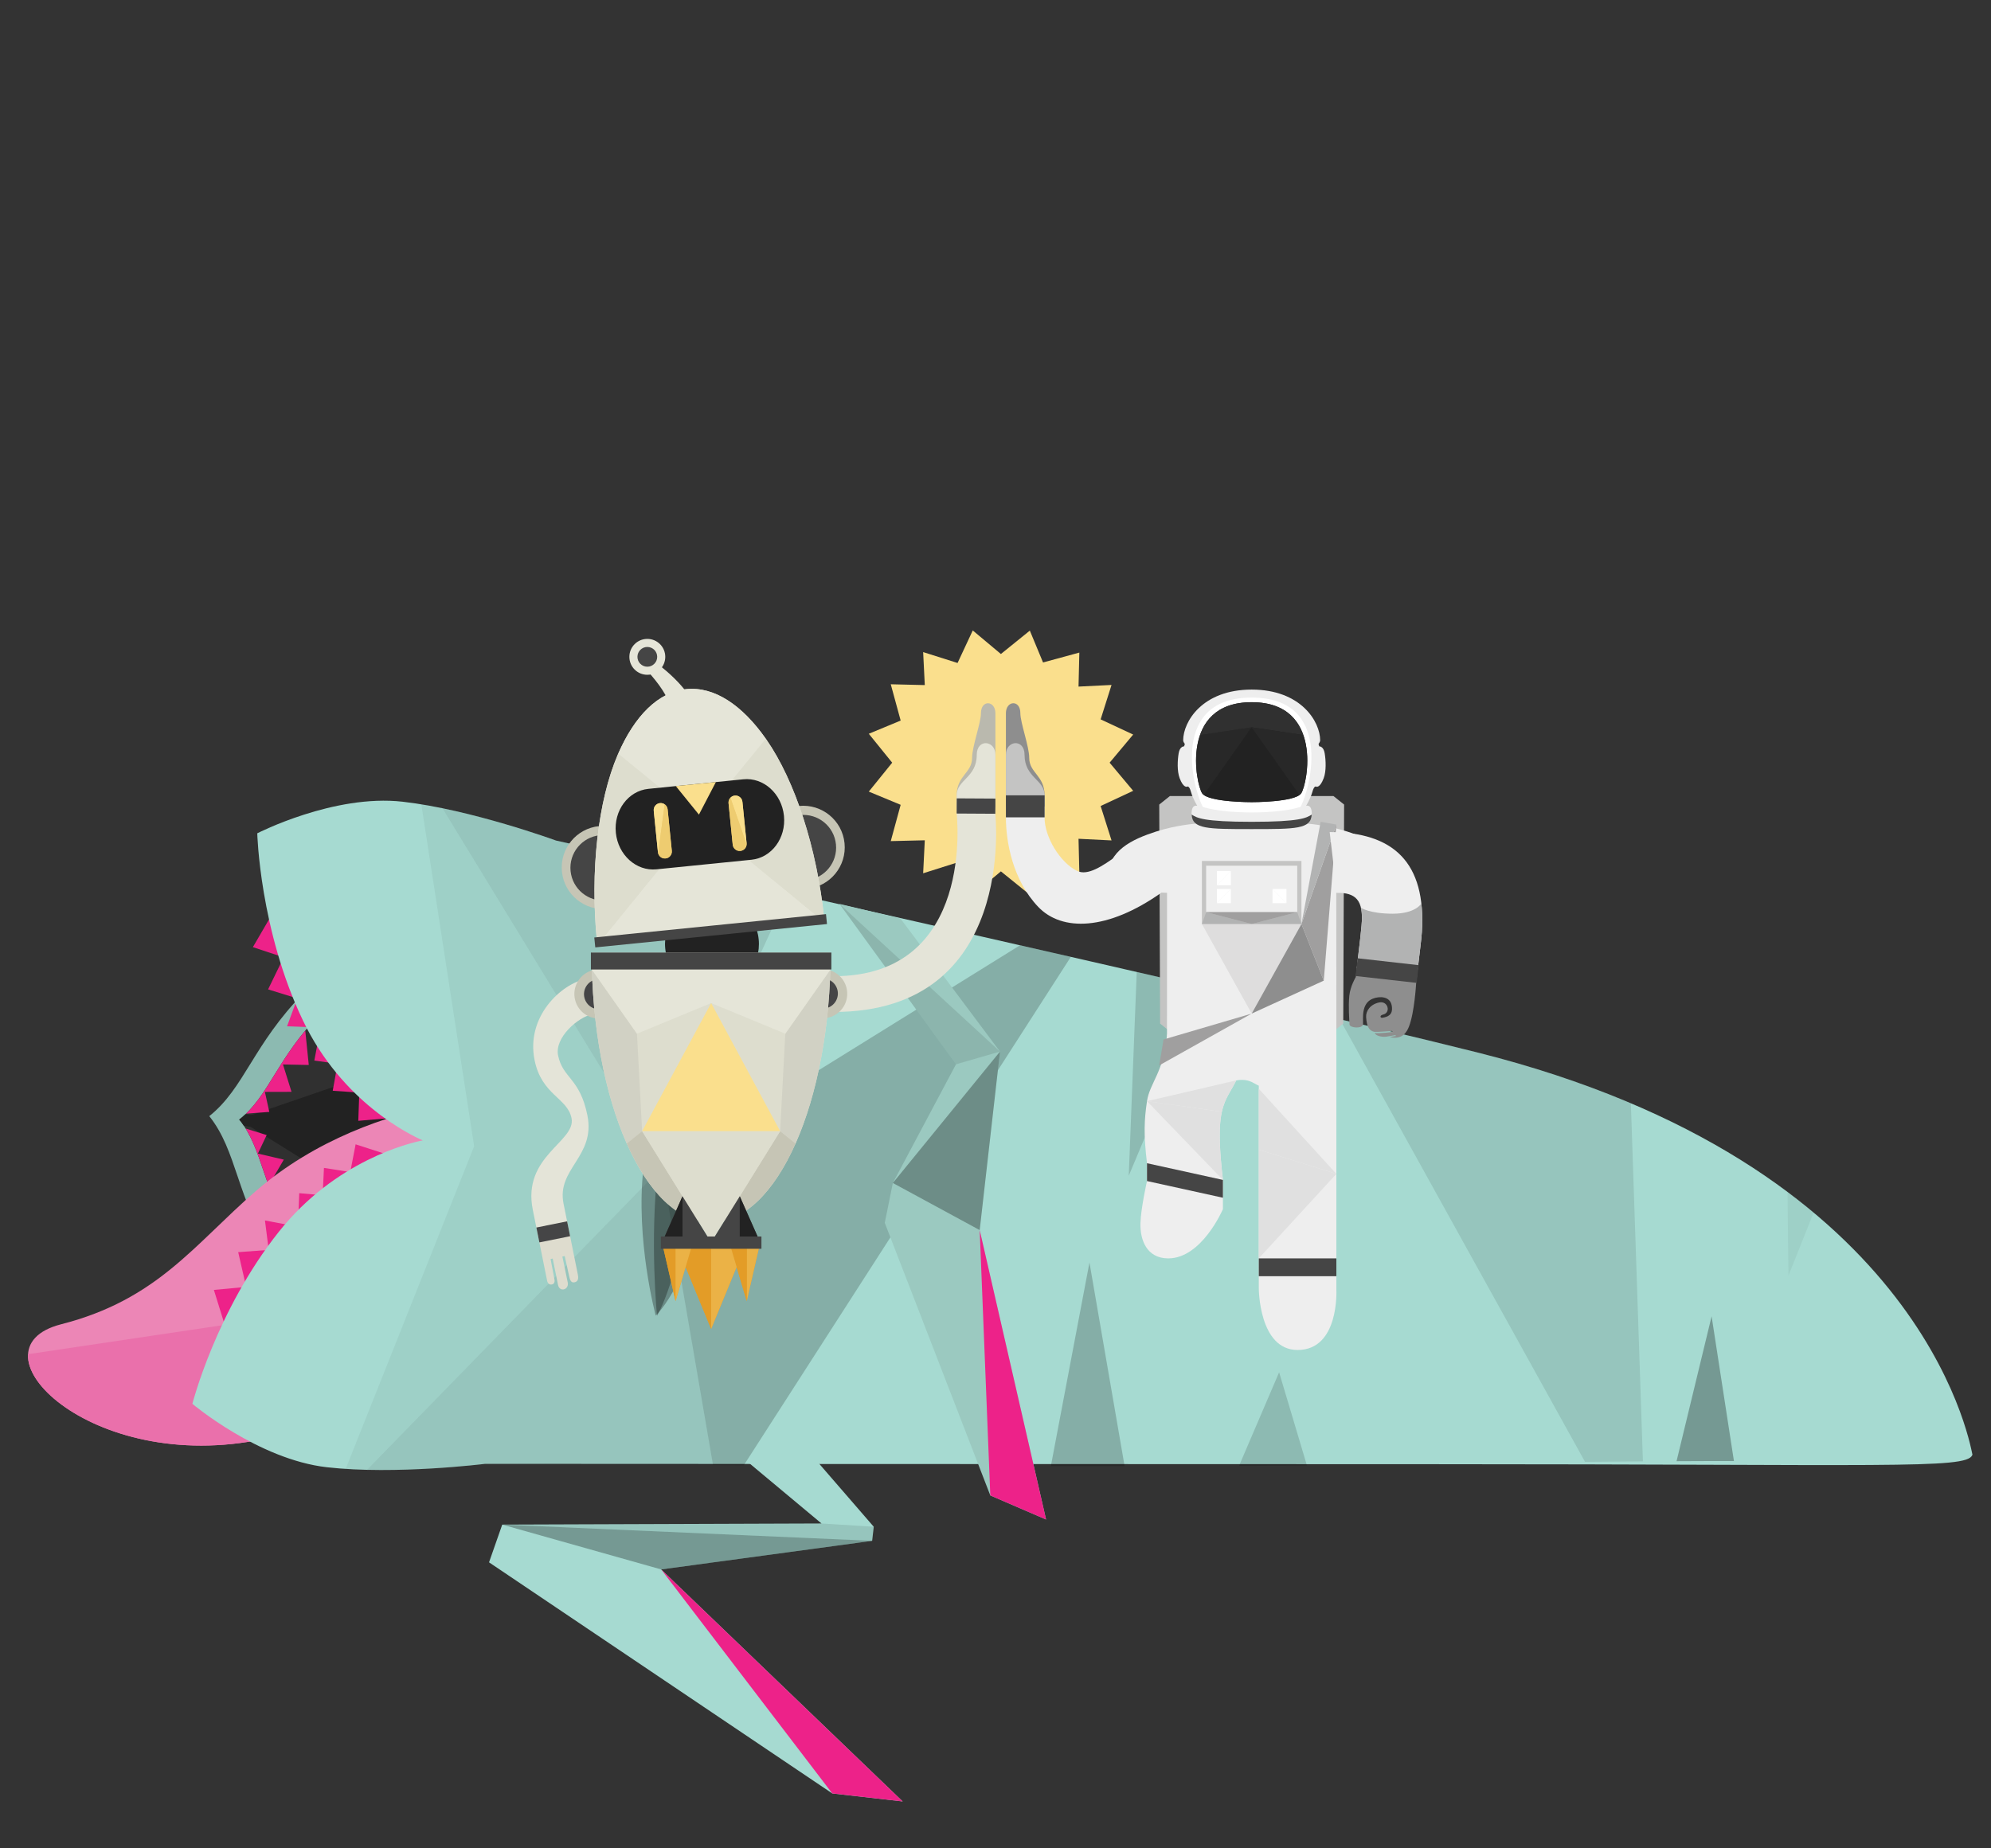 <?xml version="1.0" encoding="utf-8"?>
<!-- Generator: Adobe Illustrator 16.0.0, SVG Export Plug-In . SVG Version: 6.00 Build 0)  -->
<!DOCTYPE svg PUBLIC "-//W3C//DTD SVG 1.1//EN" "http://www.w3.org/Graphics/SVG/1.1/DTD/svg11.dtd">
<svg version="1.1" xmlns="http://www.w3.org/2000/svg" xmlns:xlink="http://www.w3.org/1999/xlink" x="0px" y="0px" width="1400px"
	 height="1300px" viewBox="0 0 1400 1300" enable-background="new 0 0 1400 1300" xml:space="preserve">
<rect x="0" y="0" width="1400" height="1300" fill="#333333" stroke="none"/>
<g id="Layer_1">
	<g>
		<path fill="#8CBAB1" d="M213.943,697.944c-36.158,36.793-41.975,67.321-66.787,87.07c19.742,24.811,18.561,55.827,45.531,99.796
			c33.893,55.248,83.548,71.563,83.548,71.563l34.42-152.719l0.771-156.683C311.426,646.973,259.373,651.716,213.943,697.944z"/>
		<path fill="#303030" d="M225.448,712.882c-30.949,31.492-35.928,57.627-57.165,74.533c16.9,21.24,15.893,47.789,38.972,85.422
			c29.008,47.291,71.519,61.256,71.519,61.256l31.882-130.438v-0.007l-1.761-134.399
			C308.895,669.249,264.336,673.308,225.448,712.882z"/>
		<g>
			<defs>
				<path id="SVGID_1_" d="M225.448,712.882c-30.949,31.492-35.928,57.627-57.165,74.533c16.9,21.24,15.893,47.789,38.972,85.422
					c29.008,47.291,71.519,61.256,71.519,61.256l31.882-130.438v-0.007l-1.761-134.399
					C308.895,669.249,264.336,673.308,225.448,712.882z"/>
			</defs>
			<clipPath id="SVGID_2_">
				<use xlink:href="#SVGID_1_"  overflow="visible"/>
			</clipPath>
			<polygon clip-path="url(#SVGID_2_)" fill="#222222" points="159.573,790.175 325.553,813.444 335.056,729.897 			"/>
			<polygon clip-path="url(#SVGID_2_)" fill="#222222" points="160.422,782.724 327.382,797.323 317.885,880.87 			"/>
			<g clip-path="url(#SVGID_2_)">
				<path fill="#ED2289" d="M233.956,699.765c-6.842,6.361-13.817,13.354-20.794,21.022l21.861,0.591L233.956,699.765z"/>
				<path fill="#ED2289" d="M253.421,685.144c-8.079,5.641-16.675,12.156-25.537,19.626l23.293,2.483L253.421,685.144z"/>
			</g>
			<g clip-path="url(#SVGID_2_)">
				<path fill="#ED2289" d="M168.812,792.507c0,0,1.542,11.452,7.521,29.417l11.175-23.589L168.812,792.507z"/>
				<path fill="#ED2289" d="M169.836,783.521c0,0,4.072-10.812,13.935-26.975l5.593,25.491L169.836,783.521z"/>
				<path fill="#ED2289" d="M196.047,739.302c-7.336,10.598-12.934,20.42-17.104,28.687l26.049-0.069L196.047,739.302z"/>
				<path fill="#ED2289" d="M214.062,719.099c-7.979,8.41-17.582,21.125-23.691,29.39l26.746,0.548L214.062,719.099z"/>
				<path fill="#ED2289" d="M184.424,841.482c-4.771-11.974-8.012-22.8-10.224-31.793l25.368,5.915L184.424,841.482z"/>
				<path fill="#ED2289" d="M197.441,865.214c-5.885-9.987-12.388-24.536-16.482-33.959l26.183,5.473L197.441,865.214z"/>
				<path fill="#ED2289" d="M212.599,887.532c-5.23-7.736-10.464-16.119-15.539-25.156l21.437,4.327L212.599,887.532z"/>
				<path fill="#ED2289" d="M228.284,906.15c-6.599-7.31-13.52-15.595-20.473-24.863l23.252,2.81L228.284,906.15z"/>
			</g>
		</g>
		<path fill="#EC86B6" d="M380.008,770.087c0,0-116.026-5.256-200.197,67.692c-43.209,37.448-69.133,76.335-136.826,93.618
			c-67.129,17.142,20.165,106.58,142.588,80.654c113.571-24.051,165.631-2.881,165.631-2.881L380.008,770.087z"/>
		<g>
			<defs>
				<path id="SVGID_3_" d="M380.008,770.087c0,0-116.026-5.256-200.197,67.692c-43.209,37.448-69.133,76.335-136.826,93.618
					c-67.129,17.142,20.165,106.58,142.588,80.654c113.571-24.051,165.631-2.881,165.631-2.881L380.008,770.087z"/>
			</defs>
			<clipPath id="SVGID_4_">
				<use xlink:href="#SVGID_3_"  overflow="visible"/>
			</clipPath>
			<polygon clip-path="url(#SVGID_4_)" fill="#EA70AB" points="3.136,954.917 440.978,889.627 107.797,1149.835 			"/>
		</g>
		<polygon fill="#A6DAD1" points="562.021,1013.323 614.389,1073.816 613.264,1083.715 464.91,1103.83 634.729,1267.011 
			585.219,1261.38 343.872,1098.841 353.155,1072.311 577.662,1071.517 508.102,1013.461 		"/>
		<polygon fill="#ED2289" points="585.219,1261.38 634.729,1267.011 464.91,1103.83 		"/>
		<polygon opacity="0.3" points="353.155,1072.311 464.91,1103.83 613.264,1083.715 		"/>
		<polygon opacity="0.1" points="614.389,1073.816 613.264,1083.715 353.155,1072.311 577.662,1071.517 		"/>
		<g>
			<polygon fill="#ED2289" points="157.959,931.614 150.392,907.245 176.046,904.835 			"/>
			<polygon fill="#ED2289" points="173.987,909.007 167.494,880.683 197.521,878.462 			"/>
			<polygon fill="#ED2289" points="190.286,889.556 186.313,858.392 210.854,863.061 			"/>
			<polygon fill="#ED2289" points="209.274,868.532 210.415,839.198 236.172,841.502 			"/>
			<polygon fill="#ED2289" points="226.417,850.106 227.795,821.432 256.742,825.978 			"/>
			<polygon fill="#ED2289" points="244.724,832.452 250.058,804.846 276.967,813.551 			"/>
		</g>
		<g>
			<polygon fill="#ED2289" points="190.658,644.104 177.812,666.149 202.275,674.259 			"/>
			<polygon fill="#ED2289" points="201.201,669.729 188.509,695.869 217.273,704.78 			"/>
			<polygon fill="#ED2289" points="212.717,692.343 201.842,721.822 226.811,722.778 			"/>
			<polygon fill="#ED2289" points="226.495,717.097 221.021,745.936 246.638,749.478 			"/>
			<polygon fill="#ED2289" points="239.063,738.897 233.967,767.151 263.195,769.228 			"/>
			<polygon fill="#ED2289" points="252.943,760.218 251.942,788.31 280.111,785.873 			"/>
		</g>
		<path fill="#A6DAD1" d="M180.902,586.093c0,0,1.682,67.896,32.051,131.526c27.59,57.796,75.699,80.666,84.306,84.464
			c-9.237,1.764-61.363,14.178-101.224,64.299c-43.889,55.189-60.772,120.973-60.772,120.973s46.327,39.116,94.597,44.609
			c48.271,5.492,111.233-2.398,111.233-2.398s497.347,0.247,664.694,0.247c320.478,0,376.299,3.573,380.969-6.237l0.201-0.449
			l-0.1-0.482c-2.347-10.611-37.521-204.52-348.135-282.447c-162.311-40.719-647.773-149.021-647.773-149.021
			s-59.578-21.819-107.85-27.309S180.902,586.093,180.902,586.093z"/>
		<g>
			<defs>
				<path id="SVGID_5_" d="M180.902,586.093c0,0,1.682,67.896,32.051,131.526c27.59,57.796,75.699,80.666,84.306,84.464
					c-9.237,1.764-61.363,14.178-101.224,64.299c-43.889,55.189-60.772,120.973-60.772,120.973s46.327,39.116,94.597,44.609
					c48.271,5.492,111.233-2.398,111.233-2.398s497.376,3.482,664.694,0.247c320.174-6.176,376.299,3.573,380.969-6.237l0.201-0.449
					l-0.1-0.482c-2.347-10.611-37.521-204.52-348.135-282.447c-162.311-40.719-647.773-149.021-647.773-149.021
					s-59.578-21.819-107.85-27.309S180.902,586.093,180.902,586.093z"/>
			</defs>
			<clipPath id="SVGID_6_">
				<use xlink:href="#SVGID_5_"  overflow="visible"/>
			</clipPath>
			<polygon opacity="0.2" clip-path="url(#SVGID_6_)" points="465.372,821.205 505.959,1057.095 785.449,622.493 			"/>
			<polygon opacity="0.1" clip-path="url(#SVGID_6_)" points="232.256,1060.313 465.372,821.205 505.959,1057.095 			"/>
			<polygon opacity="0.2" clip-path="url(#SVGID_6_)" points="723.371,1113.163 766.072,887.962 804.139,1108.559 			"/>
			<polygon opacity="0.15" clip-path="url(#SVGID_6_)" points="853.339,1072.786 899.428,965.192 929.635,1066.415 			"/>
			<polygon opacity="0.3" clip-path="url(#SVGID_6_)" points="1170.434,1062.644 1203.543,925.806 1225.192,1066.177 			"/>
			<polygon opacity="0.1" clip-path="url(#SVGID_6_)" points="291.797,536.778 465.372,821.205 566.467,601.866 			"/>
			<polygon opacity="0.15" clip-path="url(#SVGID_6_)" points="802.664,597.884 793.702,826.925 880.326,620.509 			"/>
			<polygon opacity="0.1" clip-path="url(#SVGID_6_)" points="916.081,669.946 1157.865,1106.351 1144.357,704.262 			"/>
			<polygon opacity="0.05" clip-path="url(#SVGID_6_)" points="1256.034,756.453 1257.571,897.233 1310.19,765.306 			"/>
			<polygon opacity="0.05" clip-path="url(#SVGID_6_)" points="333.402,806.196 232.256,1060.313 465.372,821.205 291.797,536.778 
							"/>
		</g>
		<g>
			<path opacity="0.3" d="M461.074,925.315c0,0-14.369-53.396-8.592-104.193c5.777-50.799,32.198-97.382,32.198-97.382
				s20.597,29.114,12.226,102.737C488.527,900.108,461.074,925.315,461.074,925.315z"/>
		</g>
		<g>
			<path opacity="0.3" d="M462.001,925.422c0,0-5.237-52.358,0.54-103.155c5.778-50.799,22.764-98.453,22.764-98.453
				s9.913,27.896,1.542,101.518C478.469,898.964,462.001,925.422,462.001,925.422z"/>
		</g>
		<polygon fill="#9BC9C0" points="590.293,635.743 633.175,646.034 703.168,739.604 688.89,865.163 735.562,1068.725 
			696.343,1051.795 622.136,860.065 627.818,832.036 672.225,748.555 		"/>
		<polygon opacity="0.3" points="627.818,832.036 703.168,739.604 688.89,865.163 		"/>
		<polygon opacity="0.1" points="672.225,748.555 703.168,739.604 590.293,635.743 		"/>
		<polygon fill="#ED2289" points="735.562,1068.725 688.89,865.163 696.343,1051.795 		"/>
	</g>
	<polygon fill="#FADF8D" points="780.243,536.423 796.809,516.633 773.928,505.954 781.591,481.751 758.382,482.903 
		758.956,458.979 733.432,465.937 724.141,443.53 703.8,459.981 684.01,443.415 673.331,466.296 649.128,458.634 650.28,481.843 
		626.355,481.269 633.313,506.794 610.908,516.083 627.359,536.423 610.908,556.763 633.313,566.052 626.355,591.577 
		650.28,591.003 649.128,614.212 673.331,606.55 684.01,629.431 703.8,612.865 724.141,629.315 733.432,606.909 758.956,613.867 
		758.382,589.942 781.591,591.096 773.928,566.894 796.809,556.213 	"/>
	<g>
		<polygon fill="#C4C4C3" points="937.636,559.888 880.136,559.888 822.636,559.888 815.136,565.866 815.749,719.931 
			822.636,725.432 880.136,725.432 937.636,725.432 944.522,719.931 945.136,565.866 		"/>
		<path fill="#EEEEEE" d="M981.519,619.918c0-19.392-17.473-29.643-33.998-35.001c-14.824-4.807-28.885-5.677-28.885-5.677
			s4-1.188,3.75-7.562s-4-4.875-4-4.875s3.104-5.042,4.438-9.875s2.74-3.625,2.74-3.625s2.572,1.124,5.238-6.044
			c1.848-4.964,1.5-12.5,0.668-17.5c-0.834-5-3.834-4.832-3.834-4.832l-0.5-1.668c0,0,1.166-1.486,1.166-2.5
			c0-13.206-13.5-35.75-48.166-35.75s-48.166,22.544-48.166,35.75c0,1.014,1.166,2.5,1.166,2.5l-0.5,1.668c0,0-3-0.168-3.834,4.832
			c-0.832,5-1.18,12.536,0.668,17.5c2.666,7.168,5.238,6.044,5.238,6.044s1.406-1.208,2.74,3.625s4.438,9.875,4.438,9.875
			s-3.75-1.5-4,4.875s3.75,7.562,3.75,7.562s-14.061,0.87-28.885,5.677c-16.523,5.358-33.91,13.286-33.91,32.678l33.912,10.037
			l7.883,0.286l-0.051,99.764c0,0,5.051,21.477,31.26,22.766c3.953,0.194,10.062,10.748,17.445,9.437
			c12.846-2.283,14.148,6.705,20.846,3.336s14.338-12.578,18.291-12.772c26.209-1.289,31.26-22.766,31.26-22.766l-0.051-99.764
			l7.885-0.286L981.519,619.918z"/>
		<g>
			<path fill="#EEEEEE" d="M885.136,891.328h54.551v6.27v9.559c0,0,2.193,42.334-27.275,42.334
				c-27.275,0-27.275-43.434-27.275-43.434v-8.459V891.328z"/>
			<path fill="#EEEEEE" d="M885.136,727.682c0,64.82,0,53.736,0,82.758s0,45.957,0,80.889h54.551c0-36.404,0-51.91,0-80.889
				s0-13.936,0-82.758H885.136z"/>
			<rect x="885.136" y="885.057" fill="#454545" width="54.551" height="12.541"/>
			<polygon fill="#E0E0E0" points="885.136,885.057 939.687,825.625 885.136,808.564 			"/>
			<polygon fill="#E0E0E0" points="885.136,808.564 885.136,765.787 939.687,825.625 			"/>
		</g>
		<g>
			<path fill="#EEEEEE" d="M816.813,585.053c-18,0-44.554,34.525-59.282,27.557c-11.906-5.634-23.197-23.962-23-37.747
				c0.03-2.188,0-5.296,0-7.739h-27.214c0,3.031-0.001,4.43,0,7.739c0.005,17.538,4.88,44.259,22.714,62.969
				c16.666,17.485,48.81,16.811,86.782-10.111V585.053z"/>
			<g>
				<path fill="#8E8E8E" d="M707.317,566.929c0,0,0-59.543,0-65.293c0-9,10.165-9.75,10.165,0c0,6.75,6.231,23.393,6.231,31.379
					c0,10.69,10.824,12.371,10.817,26.366c-0.002,3.505,0.007,7.742,0.007,7.742L707.317,566.929z"/>
				<path fill="#C4C4C3" d="M707.317,566.929c0,0,0-29.148,0-36.162c0-10.111,13.117-11.514,13.117,0.183
					c0,16.018,14.104,17.391,14.097,28.432c0.007,6.379,0.007,7.742,0.007,7.742L707.317,566.929z"/>
			</g>
			<rect x="707.317" y="559.381" fill="#454545" width="27.214" height="15.481"/>
		</g>
		<g>
			<path fill="#EEEEEE" d="M859.909,829.868c-4.721-40.79-1.439-50.646,4.727-61.553c6.406-11.33,8.42-12.833,10.5-40.634h-54.551
				c-2,26.135-12.115,33.801-14.053,46.801s-2.467,23.218,0,43.649v7.494l53.377,10.568V829.868z"/>
			<path fill="#EEEEEE" d="M859.909,836.194l-53.377-10.568v5.047c0,0-4.314,18.964-4.609,29.737
				c-0.314,11.406,4.221,24.647,19.596,24.647c23.617,0,38.391-34.617,38.391-34.617v-8.031V836.194z"/>
			<g>
				<defs>
					<path id="SVGID_115_" d="M859.909,829.868c-4.721-40.79-1.439-50.646,4.727-61.553c6.406-11.33,8.42-12.833,10.5-40.634
						h-54.551c-2,26.135-12.115,33.801-14.053,46.801s-2.467,23.218,0,43.649v7.494l53.377,10.568V829.868z"/>
				</defs>
				<clipPath id="SVGID_8_">
					<use xlink:href="#SVGID_115_"  overflow="visible"/>
				</clipPath>
				<polygon clip-path="url(#SVGID_8_)" fill="#E0E0E0" points="859.909,829.868 806.532,774.482 859.163,781.938 				"/>
				<polygon clip-path="url(#SVGID_8_)" fill="#E0E0E0" points="859.163,781.938 869.292,759.884 806.532,774.482 				"/>
			</g>
			<polygon fill="#454545" points="859.909,842.409 806.532,830.673 806.532,818.132 859.909,829.868 			"/>
		</g>
		<g>
			<polygon fill="#C4C4C3" points="880.136,605.553 845.136,605.553 845.136,649.886 880.136,649.886 915.136,649.886 
				915.136,605.553 			"/>
			<polygon fill="#DEDDDD" points="880.136,649.886 845.136,649.886 880.136,712.886 915.136,649.886 			"/>
			<polygon fill="#EEEEEE" points="880.136,608.886 848.103,608.886 848.103,641.553 880.136,641.553 912.171,641.553 
				912.171,608.886 			"/>
			<polygon fill="#FFFFFF" points="855.677,635.219 865.481,625.22 865.481,635.219 			"/>
			<polygon fill="#FFFFFF" points="865.481,625.22 855.677,635.219 855.677,625.22 			"/>
			<polygon fill="#FFFFFF" points="865.481,612.595 855.677,622.594 855.677,612.595 			"/>
			<polygon fill="#FFFFFF" points="855.677,622.594 865.481,612.595 865.481,622.594 			"/>
			<polygon fill="#B2B3B3" points="845.136,649.886 848.103,641.553 880.136,649.886 			"/>
			<polygon fill="#FFFFFF" points="904.595,635.219 894.79,625.22 894.79,635.219 			"/>
			<polygon fill="#FFFFFF" points="894.79,625.22 904.595,635.219 904.595,625.22 			"/>
			<polygon fill="#B2B3B3" points="915.136,649.886 912.171,641.553 880.136,649.886 			"/>
			<polygon fill="#A09F9F" points="880.136,641.553 848.103,641.553 880.136,649.886 912.171,641.553 			"/>
			<g>
				<polygon fill="#A09F9F" points="939.687,579.939 930.827,689.72 915.136,649.886 				"/>
				<polygon fill="#B2B3B3" points="928.636,578.009 915.136,649.886 939.687,579.939 				"/>
				<polygon fill="#8E8E8E" points="880.136,712.886 930.827,689.72 915.136,649.886 				"/>
				<polygon fill="#A09F9F" points="880.136,712.886 818.136,731.101 815.136,749.315 				"/>
			</g>
		</g>
		<path fill="#454545" d="M880.136,578.003c-33.916,0-38.496-2.7-42.246-5.117c0.58,10.25,11.08,10.245,42.246,10.245
			s41.666,0.005,42.246-10.245C918.632,575.303,914.052,578.003,880.136,578.003z"/>
		<path fill="#FFFFFF" d="M880.136,490.634c-57,0-42,62.169-34.42,76.818c0,0,10.254,3.975,34.42,3.975s34.422-3.975,34.422-3.975
			C922.136,552.803,937.136,490.634,880.136,490.634z"/>
		<g>
			<defs>
				<path id="SVGID_117_" d="M880.136,493.884c-50.75,0-39.25,57.919-34.75,64.169s34.75,6.125,34.75,6.125s30.25,0.125,34.75-6.125
					S930.886,493.884,880.136,493.884z"/>
			</defs>
			<clipPath id="SVGID_10_">
				<use xlink:href="#SVGID_117_"  overflow="visible"/>
			</clipPath>
			<path clip-path="url(#SVGID_10_)" fill="#222222" d="M880.136,493.884c-50.75,0-39.25,57.919-34.75,64.169
				s34.75,6.125,34.75,6.125s30.25,0.125,34.75-6.125S930.886,493.884,880.136,493.884z"/>
			<polygon clip-path="url(#SVGID_10_)" fill="#282828" points="820.804,520.386 880.136,511.543 833.136,578.009 			"/>
			<polygon clip-path="url(#SVGID_10_)" fill="#222222" points="880.136,511.543 833.136,578.009 880.136,580.386 927.136,578.009 
							"/>
			<polygon clip-path="url(#SVGID_10_)" fill="#303030" points="880.136,473.053 820.804,520.386 880.136,511.543 939.47,520.386 
							"/>
			<polygon clip-path="url(#SVGID_10_)" fill="#282828" points="939.47,520.386 880.136,511.543 927.136,578.009 			"/>
		</g>
		<g>
			<path fill="#EEEEEE" d="M939.986,627.9c12.884,0,19.155,4.592,17.396,23.177c-1.232,13.014-1.6,14.436-2.627,23.61
				c-0.161,1.441-0.517,4.415-0.699,6.234l42.402,4.756c0.288-3.161,0.417-3.7,0.698-6.232c1.122-10.111,2.286-18.052,2.653-23.847
				c3.111-49.234-20.155-70.365-64.823-70.365L939.986,627.9z"/>
			<path fill="#8E8E8E" d="M996.458,685.678l-0.699,6.234c0,0-1.171,20.464-5.055,30.179c-1.271,3.175-4.207,9.483-13.34,7.348
				c-0.376-0.089,4.2-0.8,4.2-0.8l-0.36-0.599c0,0-4.719,0.839-6.275,1.057c-3.623,0.509-7.729-0.763-8.262-2.546
				c2.987,0.518,12.605-0.74,12.605-0.74l-0.37-0.724c0,0-11.183,0.869-12.342,0.653c-3.49-0.649-5.535-3.124-5.949-10.408
				c-0.247-4.354,3.009-9.013,9.239-10.284c6.231-1.271,8.343,7.293,2.605,8.563c-2.449,0.542-2.059,2.515-0.322,2.206
				c3.428-0.612,7.666-1.768,6.5-8.504c-1.166-6.735-8.581-6.763-13.283-4.933c-8.483,3.3-6.709,14.183-6.904,17.965
				c-0.174,3.348-9.408,2.778-9.523,0.145c-0.153-3.5-0.889-12.515-0.137-20.105c0.672-6.783,4.571-13.229,4.571-13.229l0.698-6.233
				L996.458,685.678z"/>
			<path fill="#B2B3B3" d="M956.982,638.466c0.753,3.229,0.896,7.361,0.399,12.611c-1.188,12.533-1.324,11.405-2.627,23.61
				c-0.191,1.795-0.453,3.772-0.699,6.234l42.402,4.756c0.288-3.161,0.417-3.7,0.698-6.232c1.122-10.111,2.286-18.052,2.653-23.847
				c0.463-7.329,0.342-14.036-0.348-20.143c0,0-3.975,7.186-20.143,7.186C963.153,642.642,956.982,638.466,956.982,638.466z"/>
			
				<rect x="953.661" y="677.028" transform="matrix(-0.994 -0.112 0.112 -0.994 1868.253 1471.071)" fill="#454545" width="43.192" height="12.545"/>
		</g>
	</g>
	<g>
		<g>
			<path fill="#E5E5D8" d="M460.929,465.855c0,0,25.666,18.176,28.727,35.285c-9.178,9.297-9.178,9.297-23.621,10.464
				c19.838-10.754-15.102-44.136-15.102-44.136L460.929,465.855z"/>
			<circle fill="#E5E5D8" cx="455.172" cy="461.976" r="12.623"/>
			<circle fill="#454545" cx="455.171" cy="461.976" r="6.945"/>
		</g>
		<path fill="#222222" d="M497.284,630.739c-18.246,1.839-31.338,18.245-29.498,36.492s17.912,31.428,36.158,29.589
			c18.248-1.839,31.367-17.963,29.527-36.21C531.634,642.363,515.532,628.9,497.284,630.739z"/>
		<g>
			<path fill="#C6C5B5" d="M453.327,607.193c1.619,16.068-10.092,30.406-26.16,32.026c-16.072,1.619-30.408-10.093-32.027-26.161
				c-1.621-16.071,10.09-30.408,26.162-32.027C437.37,579.411,451.706,591.122,453.327,607.193z"/>
			<path fill="#454545" d="M421.808,587.456c-12.65,1.275-21.863,12.56-20.594,25.21c1.275,12.645,12.559,21.862,25.211,20.587
				c12.645-1.274,21.859-12.559,20.586-25.203C445.735,595.4,434.452,586.182,421.808,587.456z"/>
		</g>
		<g>
			<path fill="#C6C5B5" d="M535.659,598.895c1.621,16.068,15.957,27.781,32.025,26.161c16.072-1.619,27.783-15.958,26.162-32.026
				c-1.619-16.07-15.955-27.781-32.027-26.162C545.751,568.487,534.04,582.823,535.659,598.895z"/>
			<path fill="#454545" d="M562.606,573.265c12.65-1.275,23.928,7.944,25.209,20.593c1.275,12.645-7.943,23.929-20.594,25.204
				c-12.645,1.274-23.926-7.943-25.201-20.588C540.745,585.824,549.962,574.539,562.606,573.265z"/>
		</g>
		<path fill="#E5E5D8" d="M538.917,520.185c-0.141-0.205-0.283-0.402-0.428-0.604c-16.504-23.502-36.059-36.892-55.926-34.89
			c-19.865,2.002-36.355,19.024-47.838,45.349c-0.1,0.226-0.201,0.448-0.299,0.677c-13.857,32.216-19.682,81.742-14.619,131.977
			l2.256-0.228l77.631-7.824l77.631-7.824l2.256-0.228C574.517,596.354,558.925,548.986,538.917,520.185z"/>
		<path fill="#E5E5D8" d="M482.563,484.69c-19.865,2.002-36.355,19.024-47.838,45.349l57.111,46.652l46.652-57.111
			C521.985,496.078,502.431,482.688,482.563,484.69z"/>
		<path fill="#DDDDCE" d="M434.726,530.039c-0.1,0.226-0.201,0.448-0.299,0.677c-13.857,32.216-19.682,81.742-14.619,131.977
			l2.256-0.228l69.773-85.773L434.726,530.039z"/>
		<path fill="#DDDDCE" d="M538.489,519.58c0.145,0.202,0.287,0.399,0.428,0.604c20.008,28.802,35.6,76.17,40.664,126.404
			l-2.256,0.228l-85.488-70.125L538.489,519.58z"/>
		<polygon fill="#E5E5D8" points="491.837,576.691 422.063,662.465 499.694,654.641 577.325,646.816 		"/>
		<path fill="#222222" d="M522.687,548.102l-33.393,3.365l-33.391,3.365c-14.199,1.432-24.438,15.26-22.861,30.887
			c1.574,15.623,14.365,27.13,28.564,25.698l33.391-3.365l33.393-3.365c14.199-1.432,24.438-15.259,22.861-30.882
			C549.677,558.178,536.886,546.67,522.687,548.102z"/>
		<g>
			<defs>
				<path id="SVGID_119_" d="M472.39,598.405c0.271,2.693-1.693,5.096-4.385,5.367l0,0c-2.693,0.271-5.098-1.691-5.369-4.385
					l-2.939-29.159c-0.271-2.693,1.693-5.097,4.387-5.368l0,0c2.691-0.271,5.096,1.692,5.367,4.386L472.39,598.405z"/>
			</defs>
			<clipPath id="SVGID_12_">
				<use xlink:href="#SVGID_119_"  overflow="visible"/>
			</clipPath>
			<path clip-path="url(#SVGID_12_)" fill="#EECC70" d="M472.39,598.405c0.271,2.693-1.693,5.096-4.385,5.367l0,0
				c-2.693,0.271-5.098-1.691-5.369-4.385l-2.939-29.159c-0.271-2.693,1.693-5.097,4.387-5.368l0,0
				c2.691-0.271,5.096,1.692,5.367,4.386L472.39,598.405z"/>
			<polygon clip-path="url(#SVGID_12_)" fill="#FADF8D" points="457.829,564.318 462.022,605.922 469.013,553.511 			"/>
			<polygon clip-path="url(#SVGID_12_)" fill="#EECC70" points="462.022,605.922 473.364,609.037 469.013,553.511 			"/>
		</g>
		<polygon fill="#FADF8D" points="489.294,551.467 475.204,552.887 491.46,572.954 503.386,550.047 		"/>
		<g>
			<defs>
				<path id="SVGID_121_" d="M515.228,594.087c0.271,2.693,2.676,4.656,5.367,4.385l0,0c2.693-0.271,4.658-2.674,4.387-5.367
					l-2.939-29.159c-0.271-2.693-2.676-4.657-5.369-4.386l0,0c-2.691,0.271-4.656,2.675-4.385,5.368L515.228,594.087z"/>
			</defs>
			<clipPath id="SVGID_14_">
				<use xlink:href="#SVGID_121_"  overflow="visible"/>
			</clipPath>
			<path clip-path="url(#SVGID_14_)" fill="#EECC70" d="M515.228,594.087c0.271,2.693,2.676,4.656,5.367,4.385l0,0
				c2.693-0.271,4.658-2.674,4.387-5.367l-2.939-29.159c-0.271-2.693-2.676-4.657-5.369-4.386l0,0
				c-2.691,0.271-4.656,2.675-4.385,5.368L515.228,594.087z"/>
			<polygon clip-path="url(#SVGID_14_)" fill="#FADF8D" points="522.692,557.781 526.886,599.385 509.577,549.423 			"/>
			<polygon clip-path="url(#SVGID_14_)" fill="#EECC70" points="526.886,599.385 516.394,604.699 509.577,549.423 			"/>
		</g>
		<g>
			<path fill="#E4E4D8" d="M411.983,688.53c-17.582,3.547-42.234,26.607-36.097,57.033c4.981,24.697,23.103,26.539,25.996,40.883
				c3.335,16.533-34.885,26.537-27.235,64.461c1.962,9.725,3.784,18.756,3.784,18.756l21.608-4.357c0,0-1.682-8.336-3.783-18.758
				c-4.981-24.693,22.644-33.02,16.772-62.125c-5.321-26.377-17.333-25.875-20.624-42.191
				c-2.466-12.227,13.612-26.836,24.552-29.043l8.978-1.811l-4.975-24.658L411.983,688.53z"/>
			<path fill="#DEDCCE" d="M378.216,868.593l21.608-4.357c0,0,5.05,25.033,6.521,32.328c0.735,3.646-0.559,4.924-2.319,5.301
				c-1.764,0.379-3.014-0.34-3.768-4.074c-1.645-7.613-3.178-14.348-3.178-14.348l-1.635,0.326c0,0,2.951,14.191,3.762,18.213
				c1.051,5.207-5.742,7.121-6.828,1.736c-0.335-1.662-3.739-18.537-3.739-18.537l-1.483,0.338c0,0,1.825,9.893,2.692,14.191
				c0.443,2.195-0.34,3.447-1.912,3.705c-1.512,0.248-2.819-0.604-3.235-2.666C383.694,895.755,378.216,868.593,378.216,868.593z"/>
			<polyline fill="#454546" points="379.271,873.823 377.16,863.362 398.77,859.005 400.879,869.466 			"/>
			<path fill="#C6C5B5" d="M404.424,703.429c2.396,9.236,11.819,14.779,21.054,12.387c9.234-2.395,14.78-11.818,12.384-21.055
				c-2.392-9.23-11.819-14.777-21.051-12.385C407.577,684.771,402.031,694.198,404.424,703.429z"/>
			<path fill="#454546" d="M410.987,701.894c1.472,5.674,7.26,9.076,12.93,7.607c5.672-1.471,9.078-7.26,7.605-12.932
				c-1.469-5.668-7.258-9.07-12.93-7.604C412.926,690.438,409.52,696.226,410.987,701.894z"/>
		</g>
		<g>
			<path fill="#E4E4D8" d="M586.368,711.74c128.996,0,113.49-139.398,113.49-139.398l0.043-6.428l-27.183-0.154l-0.043,6.427
				c0,0,13.629,114.399-86.308,114.399h-9.156v25.154H586.368z"/>
			<g>
				<path fill="#BAB9AE" d="M699.933,566.94c0,0,0-59.543,0-65.293c0-9-10.165-9.75-10.165,0c0,6.75-6.231,23.393-6.231,31.379
					c0,10.69-10.824,12.371-10.817,26.366c0.002,3.505-0.007,7.742-0.007,7.742L699.933,566.94z"/>
				<path fill="#E4E4D8" d="M699.933,566.94c0,0,0-29.148,0-36.162c0-10.111-13.117-11.514-13.117,0.183
					c0,16.018-14.104,17.391-14.097,28.432c-0.007,6.379-0.007,7.742-0.007,7.742L699.933,566.94z"/>
			</g>
			<path fill="#C6C5B5" d="M561.226,697.996c0.521-9.527,8.664-16.824,18.188-16.305c9.525,0.52,16.826,8.66,16.303,18.188
				c-0.52,9.523-8.664,16.824-18.186,16.303C568.005,715.662,560.704,707.518,561.226,697.996z"/>
			<path fill="#454546" d="M567.962,698.201c0.32-5.852,5.322-10.332,11.17-10.012c5.852,0.318,10.334,5.32,10.014,11.17
				c-0.32,5.848-5.322,10.328-11.172,10.012C572.128,709.049,567.644,704.049,567.962,698.201z"/>
			<polygon fill="#454546" points="699.933,561.67 699.933,566.94 699.858,572.342 672.676,572.187 672.712,566.941 
				672.748,561.517 			"/>
		</g>
		<g>
			<defs>
				<path id="SVGID_123_" d="M416.054,670.028c0,104.656,37.518,189.686,83.99,189.686s83.992-85.029,83.992-189.686H416.054z"/>
			</defs>
			<clipPath id="SVGID_16_">
				<use xlink:href="#SVGID_123_"  overflow="visible"/>
			</clipPath>
			<path clip-path="url(#SVGID_16_)" fill="#DDDDCE" d="M416.054,670.028c0,104.656,37.518,189.686,83.99,189.686
				s83.992-85.029,83.992-189.686H416.054z"/>
			<polygon clip-path="url(#SVGID_16_)" fill="#DDDDCE" points="447.899,727.027 451.515,795.571 500.044,705.499 			"/>
			<polygon clip-path="url(#SVGID_16_)" fill="#D1D1C4" points="416.12,681.87 393.978,759.058 410.255,828.719 451.515,795.571 
				447.899,727.027 			"/>
			<polygon clip-path="url(#SVGID_16_)" fill="#C6C5B5" points="451.515,795.571 410.255,828.719 500.044,873.85 			"/>
			<polygon clip-path="url(#SVGID_16_)" fill="#DDDDCE" points="552.188,727.027 548.573,795.571 500.044,705.499 			"/>
			<polygon clip-path="url(#SVGID_16_)" fill="#D1D1C4" points="583.968,681.87 606.11,759.058 589.833,828.719 548.573,795.571 
				552.188,727.027 			"/>
			<polygon clip-path="url(#SVGID_16_)" fill="#C6C5B5" points="548.573,795.571 589.833,828.719 500.044,873.85 			"/>
			<polygon clip-path="url(#SVGID_16_)" fill="#E5E5D8" points="500.044,681.87 416.12,681.87 447.899,727.027 500.044,705.499 
				552.188,727.027 583.968,681.87 			"/>
		</g>
		<polygon fill="#DDDDCE" points="500.044,795.571 451.515,795.571 500.044,873.85 548.573,795.571 		"/>
		<polygon fill="#E39C27" points="534.552,873.85 525.073,873.85 512.864,873.85 500.044,873.85 487.224,873.85 475.015,873.85 
			465.536,873.85 475.015,915.079 482.114,891.104 500.044,934.681 517.974,891.104 525.073,915.079 		"/>
		<g>
			<polygon fill="#E39C27" points="475.015,873.85 500.044,934.681 500.044,873.85 			"/>
			<polygon fill="#E39C27" points="465.536,873.85 475.015,915.079 475.015,873.85 			"/>
			<polygon fill="#EBB246" points="475.015,873.85 475.015,915.079 487.224,873.85 			"/>
			<polygon fill="#EBB246" points="525.073,873.85 500.044,934.681 500.044,873.85 			"/>
			<polygon fill="#EBB246" points="534.552,873.85 525.073,915.079 525.073,873.85 			"/>
			<polygon fill="#E39C27" points="525.073,873.85 525.073,915.079 512.864,873.85 			"/>
		</g>
		<polygon fill="#454545" points="520.171,841.386 534.552,873.85 500.044,873.85 		"/>
		<polygon fill="#222222" points="520.171,841.386 534.552,873.85 520.171,873.85 		"/>
		<polygon fill="#454545" points="479.917,841.386 465.536,873.85 500.044,873.85 		"/>
		<polygon fill="#222222" points="479.917,841.386 465.536,873.85 479.917,873.85 		"/>
		<g>
			<polygon fill="#454545" points="499.343,651.156 417.88,659.367 418.583,666.337 500.044,658.126 581.507,649.915 
				580.806,642.945 			"/>
		</g>
		<g>
			<polygon fill="#454545" points="500.044,669.96 415.495,669.96 415.495,681.87 500.044,681.87 584.593,681.87 584.593,669.96 			
				"/>
		</g>
		<g>
			<polygon fill="#454545" points="500.044,869.665 464.667,869.665 464.667,878.307 500.044,878.307 535.423,878.307 
				535.423,869.665 			"/>
		</g>
		<polygon fill="#FADF8D" points="500.044,705.499 451.515,795.571 500.044,795.571 548.573,795.571 		"/>
	</g>
</g>
<g id="Layer_2">
</g>
</svg>
